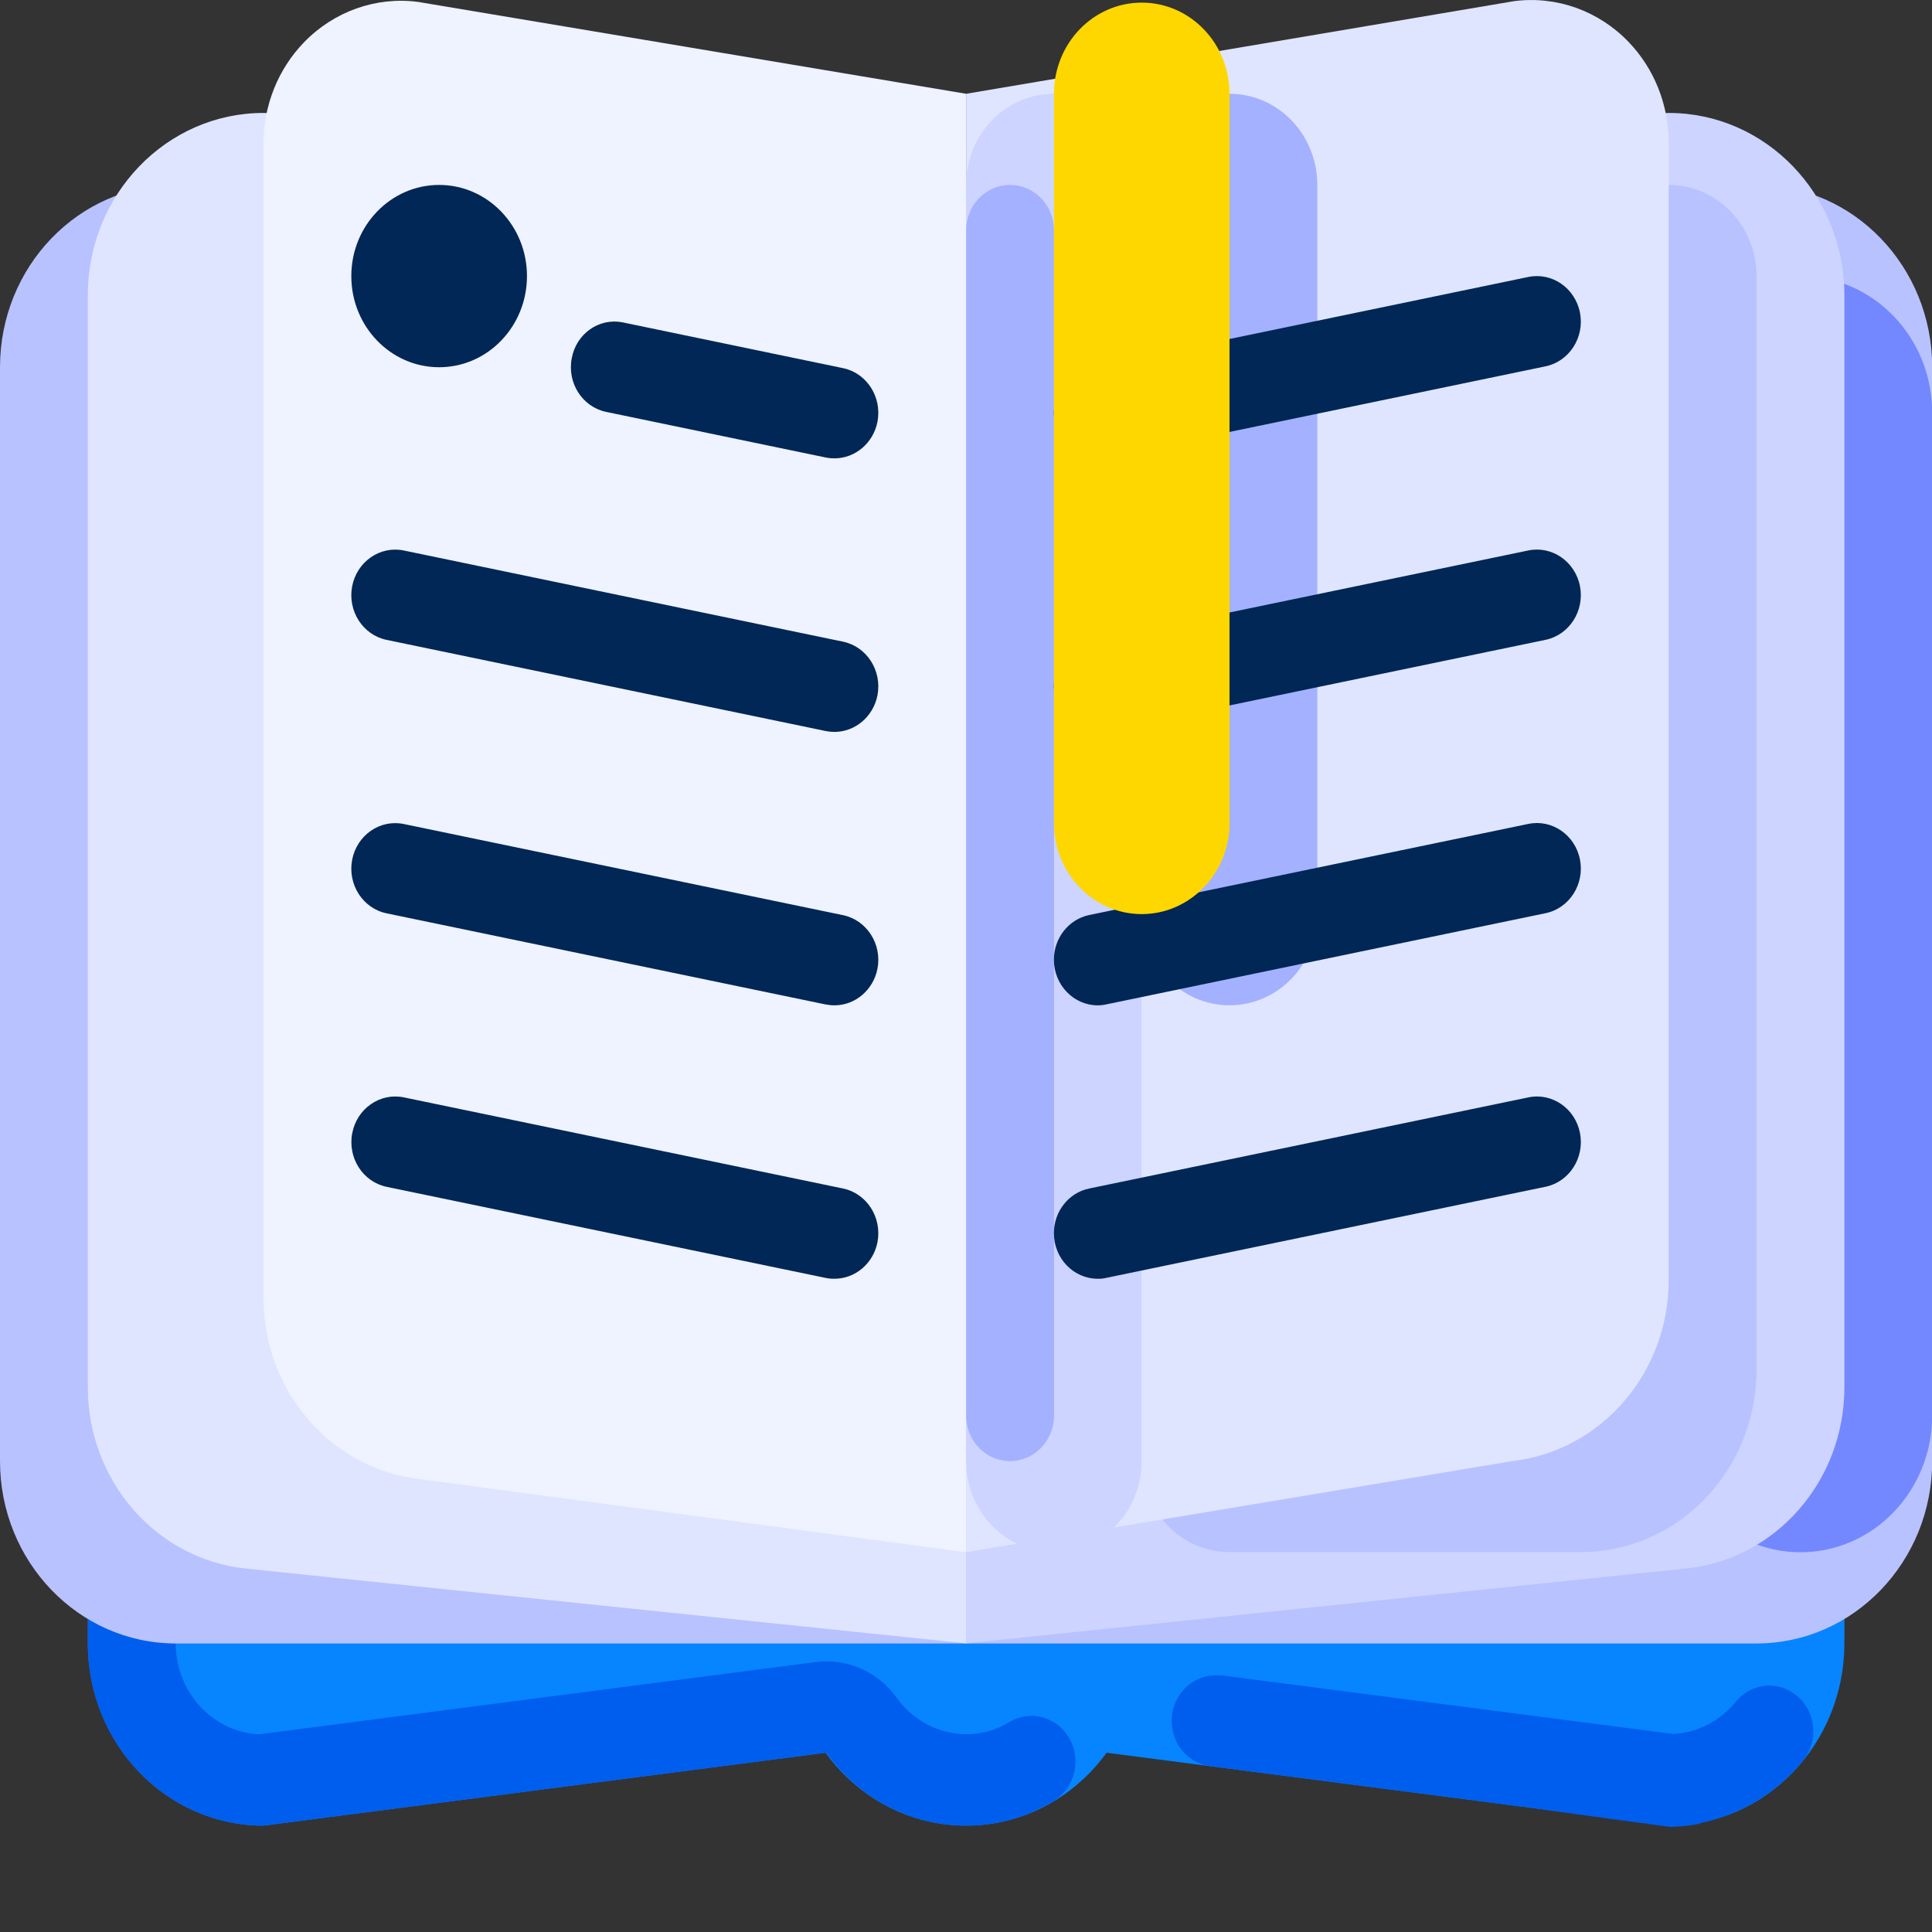 <?xml version="1.0" encoding="utf-8"?>
<!-- Generator: Adobe Illustrator 16.0.3, SVG Export Plug-In . SVG Version: 6.00 Build 0)  -->
<!DOCTYPE svg PUBLIC "-//W3C//DTD SVG 1.1//EN" "http://www.w3.org/Graphics/SVG/1.1/DTD/svg11.dtd">
<svg version="1.1" id="Layer_1" xmlns="http://www.w3.org/2000/svg" xmlns:xlink="http://www.w3.org/1999/xlink" x="0px" y="0px"
	 width="50px" height="50px" viewBox="0 0 50 50" enable-background="new 0 0 50 50" xml:space="preserve">
<rect x="0" y="0" width="50" height="50" fill="#333333" stroke="none"/>
<g display="none">
	<path display="inline" fill="#A79BA7" d="M44.795,23.943c-0.168,0-0.336-0.057-0.477-0.172c-0.314-0.262-0.357-0.731-0.096-1.046
		l3.44-4.137c0.547-0.658,0.851-1.491,0.851-2.346c0-2.022-1.646-3.668-3.668-3.668H36.82c-3.467,0-6.287-2.82-6.287-6.286
		S33.354,0,36.82,0h12.437C49.667,0,50,0.333,50,0.743c0,0.411-0.333,0.743-0.743,0.743H36.82c-2.646,0-4.801,2.153-4.801,4.8
		s2.152,4.8,4.801,4.8h8.025c2.842,0,5.152,2.313,5.152,5.155c0,1.202-0.424,2.373-1.191,3.296l-3.44,4.137
		C45.219,23.852,45.008,23.943,44.795,23.943z"/>
	<path display="inline" fill="#B5ADB6" d="M43.275,26.896l-2.104-2.103l2.5-2.498c0.58-0.58,1.521-0.58,2.102,0
		c0.582,0.58,0.582,1.521,0,2.102L43.275,26.896z"/>
	<path display="inline" fill="#B5ADB6" d="M14.119,35.202l-2.102,2.103l-2.498-2.5c-0.58-0.58-0.58-1.521,0-2.102
		c0.581-0.58,1.522-0.58,2.102,0L14.119,35.202z"/>
	<path display="inline" fill="#B5ADB6" d="M35.238,40.85h-8.17v-2.854c0-0.436,0.354-0.788,0.787-0.788h6.597
		c0.435,0,0.786,0.353,0.786,0.788V40.85z"/>
	<path display="inline" fill="#FEE97D" d="M49.223,41.639c-1.604-5.507-3.209-11.015-4.813-16.521
		c-0.313-1.074-1.334-1.782-2.451-1.701c-5.391,0.394-12.527,1.667-20.064,5.319c-2.93,1.423-5.473,2.986-7.646,4.527
		c-4.29,3.238-7.876,7.313-10.542,11.978l-0.752,1.315l-0.996,1.485l41.93-1.485l0.571-1.228c0.683-1.458,2.146-2.392,3.758-2.392
		C48.896,42.939,49.395,42.297,49.223,41.639z M40.885,39.633L26.191,40.6c-2.061,0.135-3.804-1.498-3.804-3.563l0,0
		c0-1.297,0.703-2.493,1.838-3.121c1.666-0.922,3.554-1.85,5.66-2.702c3.143-1.272,6.072-2.103,8.625-2.651
		c0.836-0.18,1.664,0.336,1.865,1.166l1.938,7.961C42.543,38.641,41.861,39.568,40.885,39.633z"/>
	<path display="inline" fill="#FEDF30" d="M49.223,41.639c-1.604-5.507-3.209-11.015-4.813-16.521
		c-0.313-1.071-1.329-1.783-2.441-1.702c-0.193,0.014-0.391,0.03-0.588,0.046c0.021,0.055,0.04,0.111,0.059,0.169
		c1.604,5.508,3.209,11.016,4.813,16.521c0.17,0.658-0.325,1.3-1.004,1.302c-1.578,0.004-3.035,0.84-3.703,2.271
		c-0.385,0.821-1.209,1.348-2.117,1.348H3.806c-0.033,0.058-0.068,0.113-0.101,0.171l-0.752,1.315l-0.996,1.485l41.93-1.485
		l0.629-1.349c0.692-1.379,2.125-2.267,3.702-2.271C48.898,42.938,49.395,42.297,49.223,41.639z"/>
	<path display="inline" fill="#B5ADB6" d="M44.148,50H0c0-1.902,1.542-3.443,3.444-3.443h40.705c0.951,0,1.724,0.771,1.724,1.721
		C45.87,49.229,45.1,50,44.148,50z"/>
	<path display="inline" fill="#A79BA7" d="M44.148,46.557h-2.976c0.951,0,1.724,0.771,1.724,1.721c0,0.951-0.771,1.725-1.724,1.725
		h2.976c0.951,0,1.722-0.771,1.722-1.725C45.87,47.327,45.1,46.557,44.148,46.557z"/>
	<path display="inline" fill="#FEDF30" d="M25.476,40.574L25.476,40.574c-1.732-0.234-3.089-1.719-3.089-3.537l0,0
		c0-1.297,0.703-2.492,1.838-3.121c1.666-0.922,3.554-1.848,5.66-2.702c3.143-1.272,6.072-2.103,8.625-2.651
		c0.404-0.086,0.807-0.01,1.137,0.188l0,0c-1.242-1.63-2.271-1.813-2.744-1.824c-0.238-0.006-0.613,0.051-1.365,0.152
		c-2.042,0.281-3.096,0.408-8.623,2.65c-2.107,0.854-3.995,1.778-5.661,2.701c-1.135,0.629-1.838,1.824-1.838,3.121
		c0.108,0.633,0.371,1.606,1.076,2.553C22.197,40.396,25.025,40.557,25.476,40.574z"/>
</g>
<g id="surface1">
	<path fill="#0784FF" d="M29.548,42.53c0,2.604-2.034,4.717-4.545,4.717s-4.546-2.111-4.546-4.717c0-2.607,2.035-4.72,4.546-4.72
		C27.514,37.813,29.548,39.923,29.548,42.53z"/>
	<path fill="#0784FF" d="M43.186,47.247l-18.184-2.358L6.819,47.247c-2.511,0-4.546-2.111-4.546-4.717V11.862
		c0-2.605,2.035-4.718,4.546-4.718l13.637-2.359c2.511,0,4.546,2.113,4.546,4.718c0-2.605,2.035-4.718,4.546-4.718l13.638,2.359
		c2.512,0,4.547,2.113,4.547,4.718V42.53C47.732,45.136,45.695,47.247,43.186,47.247z"/>
	<path fill="#005EEE" d="M3.409,40.148c-0.627,0-1.136,0.527-1.136,1.181v1.201c0,2.604,2.035,4.717,4.546,4.717l14.565-1.89
		c0.853,1.187,2.193,1.888,3.619,1.89h0.05h0.005h0.014h0.006h0.002h0.009h0.014l0.005-0.002h0.004h0.006h0.008h0.006h0.004h0.004
		h0.006h0.003h0.005h0.004h0.006l0.004-0.002h0.008h0.002h0.008h0.004h0.004h0.005h0.005h0.004h0.006h0.003h0.005h0.004h0.005
		l0.005-0.002h0.005h0.003h0.008h0.002l0.009-0.002h0.003h0.005h0.005h0.005h0.004h0.005l0.004-0.003H25.3h0.004h0.005h0.003
		l0.005-0.002h0.004h0.006h0.004l0.008-0.002h0.002h0.008h0.003h0.006h0.004h0.004h0.005l0.005-0.002h0.004h0.005h0.004l0.004-0.002
		h0.005h0.006l0.01-0.002h0.002h0.009h0.003h0.009l0.006-0.002h0.004l0.004-0.002h0.005h0.006h0.003h0.005h0.005h0.004h0.004
		l0.006-0.002h0.004h0.006H25.5l0.008-0.004l0.004-0.002h0.006h0.004h0.004h0.004l0.007-0.002h0.005h0.005l0.003-0.002h0.008h0.004
		l0.004-0.002h0.004h0.006h0.004l0.008-0.002h0.002l0.01-0.002H25.6h0.006l0.004-0.002h0.004h0.006l0.006-0.002h0.003h0.006h0.003
		l0.006-0.002h0.006h0.004l0.004-0.002h0.008l0.002-0.002l0.009-0.004h0.002h0.007l0.012-0.002h0.009l0.003-0.002h0.005l0.004-0.002
		h0.007h0.004h0.006l0.004-0.002h0.004l0.004-0.002l0.008-0.002h0.002l0.008-0.002h0.004h0.006h0.004l0.007-0.002h0.002l0.006-0.002
		h0.004l0.006-0.002h0.005l0.004-0.002h0.004l0.006-0.003h0.004h0.006l0.002-0.002h0.01h0.002l0.012-0.002l0.004-0.002h0.004
		l0.007-0.002h0.004l0.005-0.002h0.004h0.006l0.004-0.002l0.006-0.002H25.9l0.004-0.003H25.9h0.004l0.004-0.002l0.008-0.002h0.004
		l0.005-0.002h0.005h0.004l0.006-0.002l0.004-0.002h0.004l0.007-0.002h0.004l0.004-0.002h0.004l0.005-0.003h0.004l0.006-0.002h0.004
		l0.006-0.002h0.004L26,47.129h0.004h0.006l0.004-0.002h0.004l0.01-0.002l0.005-0.002h0.005l0.003-0.002l0.005-0.003h0.005
		l0.007-0.002h0.004l0.004-0.002l0.013-0.003h0.001l0.007-0.002l0.003-0.002h0.006l0.004-0.002H26.1l0.006-0.002h0.004l0.007-0.002
		L26.12,47.1h0.003l0.004-0.002l0.004-0.002h0.004l0.01-0.002l0.004-0.002l0.011-0.002h0.003l0.006-0.002l0.004-0.002h0.005
		l0.005-0.002h0.004l0.004-0.002l0.004-0.002l0.006-0.002H26.2l0.005-0.002h0.005l0.013-0.004l0.006-0.002l0.004-0.002l0.006-0.004
		l0.023-0.006h0.004l0.004-0.002h0.004l0.004-0.002h0.007l0.003-0.003l0.004-0.002l0.004-0.002h0.004l0.008-0.002l0.002-0.002h0.01
		l0.004-0.002l0.005-0.002l0.004-0.002l0.004-0.002h0.005l0.003-0.002l0.005-0.002h0.004l0.004-0.002l0.022-0.009h0.003l0.006-0.002
		l0,0l0.012-0.006l0.004-0.002l0.007-0.002l0.007-0.002l0.005-0.002h0.004l0.003-0.002l0.006-0.002l0.025-0.008
		c0.008-0.004,0.014-0.004,0.02-0.008h0.004l0.006-0.002l0.004-0.002l0.004-0.002h0.003l0.006-0.002h0.002l0.005-0.002l0.014-0.006
		l0.004-0.003h0.005l0.005-0.002h0.002l0.014-0.008l0,0l0.006-0.002l0.002-0.002h0.006l0.004-0.002l0.006-0.002l0.003-0.002
		l0.005-0.002h0.004l0.006-0.003l0.002-0.002h0.004l0.004-0.002l0.006-0.002l0.002-0.002c0.007-0.002,0.015-0.004,0.021-0.008h0.002
		l0.006-0.002h0.002l0.006-0.002l0.002-0.002l0.006-0.002l0.002-0.003l0.006-0.002h0.003l0.005-0.002l0.003-0.002l0.007-0.003
		l0.002-0.002l0.006-0.002l0,0c0.009-0.004,0.017-0.006,0.021-0.01l0.008-0.002h0.002l0.004-0.002l0.004-0.002l0.004-0.002
		l0.004-0.002h0.005l0.004-0.003l0.006-0.002l0.002-0.002l0.007-0.003l0,0c0.012-0.004,0.021-0.01,0.028-0.014l0,0l0.007-0.002
		l0.002-0.002l0.006-0.004h0.002l0.006-0.004l0.002-0.002h0.006l0.002-0.002l0.006-0.002l0.004-0.002l0.006-0.002v-0.002
		c0.01-0.002,0.02-0.009,0.027-0.011l0.002-0.002l0.006-0.002l0.002-0.002l0.005-0.002h0.004l0.005-0.005l0.002-0.002l0.006-0.002
		h0.002l0.006-0.004h0.003c0.012-0.006,0.022-0.013,0.034-0.02l0,0l0.006-0.002l0.003-0.002l0.006-0.002h0.002l0.006-0.004h0.001
		l0.008-0.002v-0.002l0.006-0.002l0.002-0.002c0.014-0.008,0.023-0.014,0.035-0.02l0,0l0.008-0.005l0.008-0.004h0.002L27,46.759
		l0.009-0.006c0.013-0.008,0.026-0.014,0.042-0.021h0.001l0.007-0.004l0,0l0.006-0.004h0.002l0.007-0.002l0.001-0.005l0.007-0.004
		c0.012-0.006,0.024-0.012,0.037-0.021l0.006-0.004l0,0l0.007-0.002h0.001l0.009-0.004v-0.002l0.006-0.004
		c0.021-0.011,0.039-0.021,0.059-0.033c0.021-0.014,0.045-0.026,0.068-0.041c0.541-0.33,0.72-1.055,0.399-1.614
		c-0.315-0.56-1.012-0.747-1.553-0.419c-0.338,0.207-0.722,0.313-1.114,0.313c-0.713-0.004-1.381-0.354-1.805-0.95
		c-0.488-0.675-1.289-1.023-2.095-0.918L6.702,44.885c-1.208-0.064-2.154-1.1-2.155-2.354V41.33
		C4.546,40.678,4.036,40.148,3.409,40.148z M31.457,43.357c-0.626,0.002-1.135,0.531-1.134,1.181
		c0.001,0.596,0.427,1.096,0.995,1.169l6.807,0.883l0.005,0.002l0.042,0.006h0.01l0.354,0.047l0.006,0.002h0.011l0.004,0.002h0.021
		l0.016,0.004l0.057,0.009h0.017l0.313,0.042l0.013,0.002l0.016,0.002h0.011l0.01,0.002h0.003l0.245,0.034h0.007l0.258,0.03h0.001
		l0.063,0.01l0.006,0.002l0.043,0.006h0.006l0.078,0.01l0.01,0.002h0.008l0.092,0.014h0.002l0.029,0.004h0.001l0.017,0.004h0.002
		l0.027,0.003l0.006,0.002l0.01,0.002h0.002l0.043,0.004l0.021,0.004l0.025,0.002l0.008,0.002l0.012,0.002h0.009l0.039,0.007l0,0
		l0.008,0.002l0.023,0.002l0.01,0.002h0.021l0.057,0.011h0.011h0.004l0.021,0.004l0.013,0.002l0.022,0.003l0.008,0.002h0.001
		l0.044,0.004l0.009,0.002h0.002l0.012,0.002l0.023,0.006l0.021,0.002l0.046,0.006l0.014,0.002l0.012,0.002l0.021,0.002h0.007
		l0.02,0.004h0.009l0.024,0.002l0.006,0.002l0.057,0.006l0.027,0.004h0.002l0.022,0.004l0.009,0.004l0.022,0.002h0.004l0.024,0.004
		h0.004l0.127,0.019l0,0h0.012l0.006,0.002l0.02,0.002l0.014,0.002l0.016,0.002h0.006l0.025,0.002l0.008,0.002l0.051,0.007
		l0.004,0.002l0.117,0.016l0.039,0.006h0.008l0.021,0.004h0.005l0.012,0.002l0.03,0.004l0.007,0.002h0.006h0.014l0.05,0.008
		l0.009,0.002l0.02,0.002h0.011h0.007l0.02,0.004l0.03,0.004l0.019,0.003h0.013l0.094,0.016h0.003l0.096,0.015h0.002l0.045,0.006
		h0.005h0.011l0.028,0.006h0.004h0.007l0.043,0.004h0.002l0.137,0.02l0.006,0.002l0.086,0.01l0.082,0.013l0.006,0.003h0.008h0.002
		c0.193,0.023,0.363,0.048,0.511,0.063l0.003,0.004l0.061,0.008H42.7l0.006,0.002l0,0c0.078,0.011,0.147,0.021,0.207,0.027h0.003
		l0.159,0.021l0,0l0.133,0.019h0.043h0.005h0.021l0.006-0.002H43.3h0.002h0.015h0.002h0.011h0.004h0.008l0.005-0.003h0.006h0.008
		h0.002h0.008l0,0h0.008h0.002h0.008h0.002h0.004h0.004l0.004-0.002h0.004h0.003H43.4h0.004h0.002h0.006h0.004h0.007h0.001h0.008
		h0.002h0.006h0.002h0.004l0.006-0.002h0.004h0.004h0.004h0.005l0.005-0.002h0.004h0.004h0.004h0.004h0.004h0.006H43.5l0.007-0.002
		h0.001h0.008h0.002H43.5l0.004-0.002h0.004h0.004h0.006h0.002h0.004l0.004-0.002h0.007h0.001h0.007h0.001h0.007h0.001l0.018-0.002
		h0.002h0.006h0.004l0.004-0.002h0.004h0.004h0.002H43.6l0.002-0.002h0.006h0.002h0.007h0.01h0.001l0.018-0.007l0,0h0.006h0.002
		h0.008h0.002h0.005h0.003h0.005h0.003l0.006-0.002h0.002h0.006l0.002-0.002H43.7l0,0l0.008-0.002h0.001h0.009h0.001h0.008h0.002
		l0.006-0.002h0.002l0.006-0.002h0.002h0.006h0.003h0.004l0.003-0.002h0.006h0.002h0.008l0,0l0.017-0.004H43.8h0.002l0.007-0.002
		h0.002H43.8h0.005l0.004-0.002h0.004h0.004h0.004l0.006-0.002h0.003h0.006l0.001-0.002c0.008,0,0.016-0.002,0.021-0.004h0.002
		h0.007h0.002l0.006-0.002h0.002h0.006h0.002l0.007-0.002h0.002l0.006-0.002H43.9h0.008h0.001c0.007-0.002,0.015-0.004,0.021-0.006
		h0.002h0.006l0.008-0.002h0.002h0.007l0.004-0.002h0.004h0.002l0.005-0.002h0.004l0.006-0.002h0.002h0.006l0.002-0.002L44,47.178
		h0.001l0.008-0.002h0.001h0.006h0.002l0.006-0.002h0.002h0.004l0.004-0.002h0.006l0.002-0.002h0.006l0.002-0.002h0.008l0,0
		l0.016-0.004l0,0l0.009-0.002h0.002h0.006h0.001l0.006-0.002h0.002l0.006-0.002h0.002l0.008-0.002l0,0h0.009l0,0l0.007-0.002l0,0
		l0.018-0.004l0,0l0.006-0.002h0.002l0.006-0.002h0.003l0.006-0.002h0.002l0.005-0.002h0.004l0.004-0.002h0.002l0.006-0.002h0.002
		H44.2l0.002-0.003l0.007-0.003l0,0l0.018-0.002l0,0l0.008-0.002h0.002l0.004-0.003h0.002l0.006-0.002h0.002l0.006-0.002h0.002
		l0.006-0.002h0.002h0.006h0.002c0.008-0.004,0.015-0.006,0.021-0.006h0.002l0.006-0.003l0.002-0.002l0.006-0.002h0.004l0.004-0.002
		h0.004L44.311,47.1h0.002h0.006l0.002-0.002l0.007-0.002h0.002l0.005-0.002l0,0l0.018-0.004l0,0l0.008-0.002l0,0l0.008-0.002h0.001
		l0.006-0.002l0.002-0.002h0.005h0.002l0.006-0.002h0.002l0.004-0.002h0.002l0.008-0.002v-0.002l0.018-0.006l0,0l0.008-0.002h0.002
		l0.006-0.002l0.002-0.002h0.004h0.004l0.004-0.002l0.003-0.002h0.005h0.002l0.007-0.002h0.003l0.006-0.005l0,0
		c0.008-0.002,0.017-0.004,0.021-0.004v-0.002l0.006-0.002h0.002l0.006-0.002l0.002-0.002h0.006l0.002-0.002l0.006-0.002h0.002
		h0.008v-0.002l0.008-0.002l0,0c0.007-0.005,0.014-0.007,0.021-0.009l0.01-0.002l0.005-0.004l0.002-0.002l0.005-0.002h0.003h0.005
		l0.002-0.002l0.006-0.002H44.6l0.004-0.002H44.6h0.008v-0.002h0.009h0.001l0.007-0.004h0.002L44.632,47l0,0l0.005-0.002h0.002
		l0.008-0.002l0.004-0.002l0.002-0.002h0.006h0.004l0.004-0.004h0.003l0.004-0.002h0.003l0.008-0.002l0.004-0.002l0.004-0.002
		l0.002-0.002l0.006-0.002H44.7h0.003l0.004-0.002l0.004-0.002l0.003-0.005l0.004-0.002h0.003l0.004-0.002h0.004l0.004-0.002h0.004
		l0.006-0.002l0.001-0.002l0.015-0.004l0.002-0.002l0.006-0.002h0.004l0.004-0.002h0.002l0.004-0.005h0.004h0.004l0.003-0.002
		l0.003-0.002l0.005-0.002l0.007-0.002l0.004-0.002h0.002l0.006-0.002l0.002-0.002l0.009-0.002l0.001-0.003l0.005-0.002h0.003
		l0.004-0.002h0.003l0.007-0.002l0.002-0.003l0.004-0.002l0.002-0.002l0.004-0.002h0.004l0.005-0.002l0.003-0.002l0.003-0.002
		l0.003-0.002h0.004l0.006-0.002h0.004l0.004-0.002l0.004-0.002l0.004-0.002l0.003-0.002H44.9l0.002-0.002l0.005-0.002l0.003-0.002
		h0.004l0.003-0.003l0.003-0.003l0.003-0.002h0.005l0.002-0.002l0.006-0.002l0,0c0.006-0.004,0.01-0.006,0.017-0.006l0.004-0.002
		l0.003-0.002l0.004-0.003h0.004l0.002-0.003l0.006-0.002l0.002-0.002h0.004l0.002-0.002l0.008-0.004l0.005-0.002h0.002L45,46.85
		l0,0c0.008-0.004,0.018-0.009,0.023-0.011l0.006-0.004h0.002l0.005-0.004h0.002l0.005-0.002h0.001l0.007-0.004l0,0l0.006-0.002
		h0.002c0.012-0.007,0.023-0.015,0.035-0.021l0,0L45.1,46.8l0.006-0.002l0.002-0.002l0.006-0.002h0.003
		c0.015-0.006,0.026-0.014,0.043-0.021l0.007-0.004l0,0l0.006-0.004l0,0c0.572-0.289,1.081-0.699,1.491-1.205
		c0.401-0.5,0.34-1.242-0.144-1.66c-0.479-0.418-1.19-0.354-1.598,0.141c-0.404,0.5-0.99,0.801-1.617,0.835L31.6,43.357
		C31.553,43.361,31.505,43.357,31.457,43.357z"/>
	<path fill="#B8C2FF" d="M4.546,4.786h40.912c2.511,0,4.547,2.113,4.547,4.718v28.309c0,2.604-2.036,4.72-4.547,4.72H4.546
		C2.036,42.53,0,40.417,0,37.813V9.504C0,6.898,2.036,4.786,4.546,4.786z"/>
	<path fill="#7388FF" d="M46.596,7.145c1.883,0,3.409,1.584,3.409,3.539v25.947c0,1.956-1.526,3.541-3.409,3.541
		s-3.41-1.585-3.41-3.541V10.684C43.186,8.729,44.713,7.145,46.596,7.145z"/>
	<path fill="#DFE5FF" d="M25.003,42.53L6.366,40.595c-2.323-0.241-4.093-2.269-4.093-4.692V7.641c0-2.606,2.035-4.718,4.546-4.718
		c0.15,0,0.301,0.008,0.452,0.023l17.731,1.84L25.003,42.53L25.003,42.53z"/>
	<path fill="#CCD4FF" d="M25.003,42.53l18.636-1.938c2.323-0.239,4.094-2.269,4.094-4.69V7.641c0-2.606-2.034-4.718-4.547-4.718
		c-0.149,0-0.302,0.008-0.451,0.023l-17.729,1.84L25.003,42.53L25.003,42.53z"/>
	<path fill="#B8C2FF" d="M43.186,4.786c-1.254,0-2.271,1.056-2.271,2.358l0,0v28.308H31.82c-1.256,0-2.271,1.058-2.271,2.358
		c0,1.304,1.018,2.357,2.271,2.357h9.093c2.511,0,4.545-2.109,4.545-4.718V7.145C45.458,5.842,44.439,4.786,43.186,4.786
		L43.186,4.786z"/>
	<path fill="#EFF2FF" d="M25.003,2.427L10.818,0.049C9.73-0.093,8.638,0.295,7.861,1.102C7.194,1.794,6.819,2.734,6.819,3.713V33.59
		c0,2.403,1.742,4.424,4.043,4.688l14.14,1.894L25.003,2.427L25.003,2.427z"/>
	<path fill="#DFE5FF" d="M25.003,2.427l14.185-2.398c1.088-0.141,2.182,0.247,2.957,1.054c0.668,0.693,1.041,1.632,1.041,2.612
		v29.429c0,2.403-1.74,4.422-4.043,4.688l-14.14,2.358V2.427L25.003,2.427z"/>
	<path fill="#CCD4FF" d="M27.275,2.427c1.254,0,2.271,1.057,2.271,2.359v33.026c0,1.303-1.019,2.356-2.271,2.356
		c-1.256,0-2.272-1.056-2.272-2.356V4.786C25.003,3.483,26.02,2.427,27.275,2.427z"/>
	<path fill="#A4B1FF" d="M26.139,4.786c0.629,0,1.139,0.528,1.139,1.18v30.666c0,0.653-0.51,1.181-1.139,1.181
		c-0.627,0-1.136-0.525-1.136-1.181V5.965C25.003,5.313,25.512,4.786,26.139,4.786z"/>
	<path fill="#A4B1FF" d="M31.82,2.427c1.256,0,2.272,1.057,2.272,2.359v18.872c0,1.303-1.019,2.359-2.272,2.359
		c-1.256,0-2.272-1.058-2.272-2.359V4.786C29.548,3.483,30.564,2.427,31.82,2.427z"/>
	<path fill="#002755" d="M21.594,26.018c-0.075,0-0.15-0.009-0.224-0.022l-11.365-2.359c-0.615-0.127-1.014-0.748-0.891-1.387
		c0.124-0.639,0.722-1.053,1.338-0.924l11.364,2.358c0.616,0.127,1.015,0.75,0.893,1.387C22.601,25.62,22.135,26.018,21.594,26.018z
		"/>
	<path fill="#002755" d="M21.594,18.942c-0.075,0-0.15-0.008-0.224-0.023L10.005,16.56c-0.615-0.127-1.014-0.75-0.891-1.388
		c0.124-0.639,0.722-1.053,1.338-0.925l11.364,2.359c0.616,0.127,1.015,0.75,0.893,1.388C22.601,18.544,22.135,18.941,21.594,18.942
		z"/>
	<path fill="#002755" d="M21.594,11.862c-0.075,0-0.15-0.006-0.224-0.022l-5.682-1.18c-0.616-0.128-1.015-0.749-0.891-1.388
		c0.115-0.634,0.703-1.05,1.314-0.93c0.008,0.001,0.016,0.003,0.023,0.005l5.682,1.18c0.616,0.127,1.015,0.749,0.893,1.388
		C22.601,11.466,22.135,11.862,21.594,11.862z"/>
	<path fill="#002755" d="M21.594,33.094c-0.075,0.002-0.15-0.006-0.224-0.021l-11.365-2.358c-0.615-0.129-1.013-0.751-0.889-1.39
		c0.124-0.64,0.722-1.052,1.336-0.925l11.364,2.358c0.616,0.128,1.015,0.749,0.893,1.39C22.601,32.699,22.135,33.094,21.594,33.094z
		"/>
	<path fill="#002755" d="M28.411,26.018c-0.628,0-1.136-0.53-1.136-1.181c0-0.562,0.383-1.045,0.912-1.156l11.365-2.358
		c0.614-0.128,1.213,0.285,1.338,0.924c0.123,0.64-0.277,1.26-0.893,1.387l-11.365,2.359C28.563,26.009,28.484,26.018,28.411,26.018
		z"/>
	<path fill="#002755" d="M28.411,18.942c-0.628-0.001-1.136-0.53-1.136-1.181c0-0.562,0.383-1.046,0.912-1.156l11.365-2.359
		c0.614-0.128,1.213,0.287,1.338,0.925c0.123,0.638-0.277,1.26-0.893,1.388l-11.365,2.359
		C28.563,18.935,28.484,18.942,28.411,18.942z"/>
	<path fill="#002755" d="M28.411,11.862c-0.628,0-1.136-0.529-1.136-1.18c0-0.562,0.383-1.045,0.912-1.155l11.365-2.359
		c0.614-0.128,1.213,0.286,1.338,0.925c0.123,0.639-0.277,1.26-0.893,1.388L28.635,11.84C28.563,11.856,28.484,11.862,28.411,11.862
		z"/>
	<path fill="#002755" d="M28.411,33.094c-0.628,0-1.136-0.527-1.136-1.18c0-0.563,0.383-1.046,0.912-1.155L39.555,28.4
		c0.614-0.127,1.213,0.287,1.336,0.927c0.121,0.638-0.277,1.257-0.891,1.386L28.635,33.07
		C28.563,33.088,28.484,33.096,28.411,33.094z"/>
	<path fill="#FFD700" d="M29.548,0.068c1.255,0,2.272,1.056,2.272,2.358v18.872c0,1.303-1.02,2.359-2.272,2.359
		s-2.271-1.056-2.271-2.359V2.427C27.275,1.125,28.293,0.068,29.548,0.068z"/>
	<path fill="#002755" d="M13.638,7.145c0,1.303-1.018,2.359-2.273,2.359c-1.255,0-2.273-1.056-2.273-2.359s1.018-2.359,2.273-2.359
		C12.62,4.786,13.638,5.842,13.638,7.145z"/>
</g>
<g display="none">
	<path display="inline" fill="#E9224C" d="M42.193,4.833H9.3c-1.548,0-2.807,1.259-2.807,2.808v4.011
		c0,1.548,1.259,2.808,2.807,2.808h32.894c1.549,0,2.807-1.259,2.807-2.808V7.641C45,6.092,43.742,4.833,42.193,4.833z"/>
	<path display="inline" fill="#ED5575" d="M25.746,4.833H9.3c-1.548,0-2.807,1.259-2.807,2.808v4.011
		c0,1.548,1.259,2.808,2.807,2.808h16.446V4.833z"/>
	<path display="inline" fill="#FF9B00" d="M29.357,17.669H9.3c-1.54,0-2.807,1.268-2.807,2.809v20.056
		c0,1.541,1.267,2.808,2.807,2.808h20.057c1.54,0,2.808-1.267,2.808-2.808V20.478C32.164,18.937,30.898,17.669,29.357,17.669z"/>
	<circle display="inline" fill="#E9224C" cx="19.328" cy="26.494" r="2.407"/>
	<path display="inline" fill="#E9224C" d="M24.142,34.115c0,0.658-0.545,1.203-1.203,1.203h-7.22c-0.658,0-1.204-0.545-1.204-1.203
		v-0.594c0-1.67,1.508-3.017,3.37-3.017h2.888c1.861,0,3.369,1.347,3.369,3.017V34.115z"/>
	<g display="inline">
		<circle fill="#E9244D" cx="40.188" cy="37.725" r="4.813"/>
		<path fill="#E9244D" d="M43.797,22.482h-7.219c-0.664,0-1.205,0.539-1.205,1.204c0,0.663,0.539,1.202,1.205,1.202h7.219
			c0.664,0,1.203-0.539,1.203-1.202C45,23.021,44.461,22.482,43.797,22.482z"/>
		<path fill="#E9244D" d="M43.797,17.669h-7.219c-0.664,0-1.205,0.539-1.205,1.203s0.539,1.204,1.205,1.204h7.219
			c0.664,0,1.203-0.539,1.203-1.204S44.461,17.669,43.797,17.669z"/>
		<path fill="#E9244D" d="M43.797,27.296h-7.219c-0.664,0-1.205,0.538-1.205,1.204c0,0.663,0.539,1.203,1.205,1.203h7.219
			c0.664,0,1.203-0.539,1.203-1.203C45,27.834,44.461,27.296,43.797,27.296z"/>
	</g>
	<g display="inline">
		<path fill="#FDB646" d="M19.328,17.669H9.3c-1.54,0-2.807,1.268-2.807,2.809v20.056c0,1.541,1.267,2.808,2.807,2.808h10.028
			v-8.022h-3.609c-0.658,0-1.204-0.545-1.204-1.203v-0.594c0-1.67,1.508-3.017,3.37-3.017h1.443V28.9
			c-1.332,0-2.406-1.075-2.406-2.407c0-1.331,1.075-2.406,2.406-2.406V17.669z"/>
		<g>
			<path fill="#ED5575" d="M19.328,24.087c-1.332,0-2.406,1.075-2.406,2.406c0,1.332,1.075,2.407,2.406,2.407V24.087z"/>
			<path fill="#ED5575" d="M19.328,30.505h-1.443c-1.861,0-3.37,1.347-3.37,3.017v0.594c0,0.658,0.545,1.203,1.204,1.203h3.609
				V30.505z"/>
		</g>
	</g>
	<g display="inline">
		<path fill="#ED5575" d="M40.188,32.911c-2.652,0-4.814,2.161-4.814,4.813c0,2.653,2.162,4.813,4.814,4.813V32.911z"/>
		<path fill="#ED5575" d="M40.188,22.482h-3.609c-0.664,0-1.205,0.539-1.205,1.204c0,0.663,0.539,1.202,1.205,1.202h3.609V22.482z"
			/>
		<path fill="#ED5575" d="M40.188,17.669h-3.609c-0.664,0-1.205,0.539-1.205,1.203s0.539,1.204,1.205,1.204h3.609V17.669z"/>
		<path fill="#ED5575" d="M40.188,27.296h-3.609c-0.664,0-1.205,0.538-1.205,1.204c0,0.663,0.539,1.203,1.205,1.203h3.609V27.296z"
			/>
	</g>
</g>
<g display="none">
	<path display="inline" fill="#E6E7E8" d="M42.021,6.662h-5.574c-0.245-0.839-1.016-1.417-1.891-1.42H30.29
		c-0.49-2.131-2.614-3.461-4.745-2.971c-1.479,0.34-2.632,1.494-2.972,2.971h-4.268c-0.875,0.003-1.644,0.581-1.891,1.42H10.84
		C9.746,6.664,8.859,7.55,8.858,8.644V48.02c0.001,1.094,0.888,1.979,1.982,1.98h31.182c1.095-0.002,1.98-0.887,1.982-1.98V8.644
		C44.003,7.55,43.116,6.664,42.021,6.662L42.021,6.662z"/>
	<path display="inline" fill="#14334E" d="M9.255,5.473h31.183c0.875,0,1.586,0.71,1.586,1.586v39.375
		c0,0.875-0.711,1.586-1.586,1.586H9.255c-0.876,0-1.586-0.711-1.586-1.586V7.059C7.669,6.183,8.379,5.473,9.255,5.473z"/>
	<path display="inline" fill="#FFFFFF" d="M40.438,46.829H9.255c-0.876,0-1.586-0.711-1.586-1.586v1.188
		c0,0.875,0.71,1.586,1.586,1.586h31.183c0.875,0,1.584-0.711,1.584-1.586v-1.188C42.021,46.118,41.313,46.829,40.438,46.829z"/>
	<path display="inline" fill="#F7B267" d="M11.237,8.248h27.219c0.437,0,0.792,0.355,0.792,0.793v35.411
		c0,0.437-0.355,0.792-0.792,0.792H11.237c-0.438,0-0.792-0.355-0.792-0.792V9.041C10.444,8.603,10.799,8.248,11.237,8.248z"/>
	<path display="inline" fill="#FFD7E5" d="M34.342,34.607H15.349c-1.368,0-2.478,1.107-2.478,2.478l0,0
		c0,1.368,1.109,2.478,2.478,2.478l0,0h18.993c1.368,0,2.479-1.108,2.479-2.478l0,0C36.82,35.716,35.71,34.607,34.342,34.607
		L34.342,34.607z"/>
	<path display="inline" fill="#ED5575" d="M15.349,35.797c-0.711,0-1.288,0.577-1.288,1.288s0.577,1.287,1.288,1.287h13.543v-2.575
		H15.349z"/>
	<path display="inline" fill="#ED5575" d="M28.373,4.053c-0.271-1.949-2.07-3.309-4.02-3.037c-1.578,0.22-2.818,1.459-3.038,3.037
		H16.72c-0.875,0-1.585,0.709-1.585,1.585v3.369c0,0.438,0.355,0.793,0.793,0.793h17.837c0.437,0,0.791-0.355,0.791-0.793V5.638
		c0-0.876-0.709-1.585-1.584-1.585H28.373z"/>
	<circle display="inline" fill="#FFFFFF" cx="24.846" cy="4.548" r="1.189"/>
	<path display="inline" fill="#ED5575" d="M33.766,23.749v-1.871c0-0.288-0.234-0.521-0.521-0.521l0,0h-1.26
		c-0.186-0.914-0.547-1.783-1.063-2.56l0.893-0.891c0.203-0.204,0.203-0.534,0-0.738l-1.322-1.323c-0.203-0.204-0.534-0.204-0.737,0
		c0,0,0,0-0.001,0l-0.891,0.892c-0.777-0.516-1.646-0.876-2.561-1.062v-1.259c0-0.288-0.232-0.521-0.521-0.521l0,0H23.91
		c-0.288,0-0.521,0.233-0.521,0.521l0,0v1.259c-0.914,0.186-1.783,0.546-2.56,1.062l-0.891-0.892c-0.204-0.204-0.534-0.204-0.737,0
		l0,0l-1.323,1.323c-0.203,0.204-0.203,0.534,0,0.738l0,0l0.892,0.891c-0.516,0.777-0.876,1.646-1.062,2.56h-1.259
		c-0.288,0-0.521,0.232-0.521,0.521l0,0v1.871c0,0.288,0.233,0.521,0.521,0.521l0,0h1.259c0.186,0.914,0.546,1.783,1.062,2.56
		l-0.892,0.893c-0.203,0.202-0.203,0.532,0,0.734c0,0,0,0,0,0.002l1.323,1.322c0.204,0.203,0.533,0.203,0.737,0l0.891-0.891
		c0.777,0.514,1.646,0.875,2.56,1.061v1.259c0,0.288,0.232,0.522,0.52,0.522h0.001h1.871c0.287,0,0.521-0.232,0.521-0.521
		c0-0.002,0-0.002,0-0.002V29.95c0.913-0.187,1.782-0.548,2.56-1.062l0.892,0.892c0.204,0.204,0.534,0.204,0.738,0l1.321-1.322
		c0.205-0.204,0.205-0.534,0-0.737l-0.892-0.892c0.517-0.777,0.877-1.646,1.062-2.56h1.261
		C33.529,24.271,33.766,24.038,33.766,23.749C33.766,23.75,33.766,23.75,33.766,23.749z M24.846,27.075
		c-2.355,0-4.264-1.908-4.264-4.263s1.909-4.264,4.264-4.264s4.263,1.909,4.263,4.264c0,0,0,0.001,0,0.002
		C29.109,25.168,27.2,27.075,24.846,27.075L24.846,27.075z"/>
	<g display="inline">
		<path fill="#14334E" d="M40.438,5.077h-5.574c-0.247-0.84-1.018-1.417-1.891-1.421h-4.27c-0.488-2.131-2.613-3.461-4.744-2.971
			c-1.478,0.34-2.631,1.494-2.972,2.971H16.72c-0.875,0.003-1.645,0.581-1.891,1.421H9.255c-1.094,0.001-1.98,0.888-1.982,1.982
			v39.375c0.001,1.094,0.888,1.98,1.982,1.98h31.183c1.096,0,1.979-0.887,1.981-1.98v-8.984c0-0.221-0.178-0.396-0.396-0.396
			c-0.221,0-0.397,0.176-0.397,0.396v8.984c0,0.656-0.533,1.188-1.188,1.188H9.255c-0.657,0-1.189-0.531-1.189-1.188V7.059
			c0-0.657,0.533-1.189,1.189-1.189h5.483v1.982h-3.501c-0.657,0-1.189,0.532-1.189,1.189v35.411c0,0.655,0.533,1.188,1.189,1.188
			h27.219c0.655,0,1.188-0.533,1.188-1.188V9.041c0-0.657-0.533-1.189-1.188-1.189h-3.502V5.869h5.483
			c0.654,0,1.188,0.532,1.188,1.189v24.84c0,0.22,0.178,0.396,0.396,0.396s0.396-0.178,0.396-0.396V7.059
			C42.417,5.964,41.532,5.078,40.438,5.077z M15.531,5.638c0-0.657,0.532-1.189,1.188-1.189h4.598c0.198,0,0.365-0.146,0.393-0.342
			c0.24-1.732,1.84-2.941,3.572-2.701c1.403,0.195,2.506,1.298,2.702,2.701c0.027,0.196,0.192,0.342,0.393,0.342h4.596
			c0.656,0,1.188,0.532,1.188,1.189v3.369c0,0.219-0.177,0.396-0.396,0.396H15.927c-0.219,0-0.396-0.178-0.396-0.396V5.638z
			 M38.456,8.644c0.219,0,0.396,0.177,0.396,0.396v35.411c0,0.219-0.177,0.395-0.396,0.395H11.237c-0.219,0-0.396-0.176-0.396-0.395
			V9.041c0-0.219,0.178-0.396,0.396-0.396h3.501v0.363c0,0.657,0.533,1.189,1.189,1.189h17.837c0.656,0,1.189-0.532,1.189-1.189
			V8.644H38.456z"/>
		<path fill="#14334E" d="M42.023,32.938c-0.221,0-0.397,0.179-0.397,0.397v2.724c0,0.221,0.179,0.397,0.397,0.397
			c0.218,0,0.396-0.179,0.396-0.397v-2.724C42.419,33.116,42.241,32.938,42.023,32.938z"/>
		<path fill="#14334E" d="M15.349,34.211c-1.587,0-2.874,1.285-2.874,2.874c0,1.586,1.287,2.874,2.874,2.874h18.993
			c1.588,0,2.874-1.288,2.874-2.874c0-1.589-1.286-2.874-2.874-2.874H15.349z M36.423,37.085c0,1.147-0.932,2.079-2.081,2.081
			H15.349c-1.149,0-2.081-0.932-2.081-2.081s0.932-2.082,2.081-2.082h18.993C35.491,35.005,36.423,35.936,36.423,37.085z"/>
		<path fill="#14334E" d="M24.846,6.133c0.875,0,1.585-0.709,1.585-1.585s-0.711-1.585-1.585-1.585
			c-0.876,0-1.586,0.709-1.586,1.585S23.97,6.133,24.846,6.133z M24.846,3.755c0.438,0,0.792,0.354,0.792,0.793
			c0,0.438-0.355,0.792-0.792,0.792c-0.438,0-0.793-0.355-0.793-0.792C24.053,4.109,24.408,3.755,24.846,3.755z"/>
		<path fill="#14334E" d="M24.846,27.473c2.574,0,4.66-2.087,4.66-4.661c0-2.574-2.086-4.66-4.66-4.66
			c-2.574,0-4.661,2.086-4.661,4.66c0,0,0,0.001,0,0.002C20.189,25.385,22.274,27.469,24.846,27.473z M24.846,18.946
			c2.136,0,3.867,1.732,3.867,3.868s-1.73,3.868-3.867,3.868c-2.137,0-3.868-1.731-3.868-3.868l0,0
			C20.981,20.679,22.711,18.948,24.846,18.946z"/>
		<path fill="#14334E" d="M16.448,24.667h0.942c0.183,0.742,0.478,1.453,0.872,2.106l-0.667,0.668c-0.358,0.358-0.358,0.938,0,1.299
			l1.323,1.322c0.358,0.357,0.939,0.357,1.297,0l0.667-0.666c0.654,0.395,1.364,0.688,2.107,0.873v0.94
			c0,0.507,0.411,0.917,0.917,0.919h1.874c0.508-0.002,0.918-0.412,0.919-0.919v-0.94c0.741-0.185,1.452-0.479,2.106-0.873
			l0.666,0.666c0.359,0.357,0.94,0.357,1.299,0l1.324-1.322c0.355-0.359,0.355-0.939,0-1.299l-0.67-0.668
			c0.396-0.653,0.689-1.363,0.874-2.106h0.943c0.507,0,0.917-0.41,0.917-0.917v-1.871c0-0.507-0.41-0.917-0.917-0.917H32.3
			c-0.187-0.743-0.479-1.453-0.876-2.107l0.668-0.667c0.357-0.359,0.357-0.939,0-1.298l-1.322-1.323
			c-0.358-0.358-0.938-0.358-1.299,0l-0.666,0.667c-0.654-0.396-1.365-0.691-2.106-0.875v-0.942
			c-0.001-0.506-0.411-0.917-0.919-0.917H23.91c-0.507,0-0.917,0.411-0.917,0.917v0.942c-0.742,0.184-1.453,0.478-2.107,0.875
			l-0.667-0.667c-0.363-0.347-0.935-0.347-1.298,0l-1.323,1.323c-0.358,0.358-0.358,0.939,0,1.298l0.668,0.667
			c-0.396,0.654-0.691,1.364-0.875,2.107h-0.943c-0.506,0.001-0.917,0.411-0.917,0.917v1.871
			C15.531,24.255,15.942,24.666,16.448,24.667L16.448,24.667z M16.324,21.878c0-0.069,0.056-0.125,0.125-0.125h1.259
			c0.189,0,0.351-0.132,0.389-0.317c0.175-0.863,0.516-1.684,1.003-2.418c0.104-0.157,0.083-0.366-0.05-0.499l-0.892-0.892
			c-0.049-0.048-0.049-0.127,0-0.176l1.323-1.323c0.032-0.049,0.098-0.062,0.146-0.03c0.012,0.008,0.022,0.018,0.03,0.03
			l0.892,0.892c0.133,0.133,0.342,0.154,0.499,0.05c0.734-0.487,1.555-0.828,2.418-1.003c0.185-0.038,0.317-0.2,0.317-0.389v-1.261
			c0-0.069,0.056-0.125,0.125-0.125h1.874c0.067,0,0.125,0.056,0.125,0.125l0,0v1.259c0,0.188,0.133,0.351,0.315,0.388
			c0.863,0.175,1.687,0.516,2.418,1.004c0.157,0.104,0.366,0.083,0.5-0.05l0.892-0.892c0.034-0.049,0.104-0.06,0.151-0.024
			c0.01,0.006,0.019,0.015,0.024,0.024l1.324,1.323c0.049,0.049,0.049,0.127,0,0.176l0,0l-0.894,0.892
			c-0.133,0.133-0.152,0.342-0.05,0.499c0.487,0.734,0.829,1.555,1.004,2.418c0.036,0.185,0.199,0.317,0.388,0.317h1.261
			c0.067,0,0.125,0.056,0.125,0.125l0,0v1.872c0,0.069-0.058,0.125-0.125,0.125h-1.259c-0.188,0-0.351,0.132-0.387,0.317
			c-0.176,0.863-0.517,1.684-1.004,2.417c-0.104,0.156-0.084,0.367,0.051,0.498l0.892,0.894c0.049,0.047,0.049,0.127,0,0.176
			l-1.324,1.323c-0.049,0.048-0.127,0.048-0.177,0l-0.891-0.893c-0.135-0.133-0.344-0.152-0.5-0.051
			c-0.732,0.487-1.556,0.829-2.418,1.006c-0.185,0.035-0.316,0.198-0.316,0.388v1.26c0,0.069-0.057,0.124-0.125,0.124l0,0H23.91
			c-0.069,0-0.125-0.057-0.125-0.124v-1.256c0-0.188-0.132-0.351-0.316-0.388c-0.863-0.176-1.685-0.517-2.418-1.004
			c-0.157-0.104-0.366-0.084-0.499,0.049l-0.892,0.893c-0.048,0.05-0.127,0.05-0.177,0l0,0L18.16,28.18
			c-0.049-0.05-0.049-0.13,0-0.177l0.891-0.894c0.133-0.131,0.155-0.342,0.05-0.498c-0.487-0.733-0.828-1.555-1.003-2.418
			c-0.038-0.185-0.2-0.317-0.389-0.317h-1.261c-0.069,0-0.125-0.056-0.125-0.125L16.324,21.878L16.324,21.878z"/>
	</g>
</g>
</svg>
